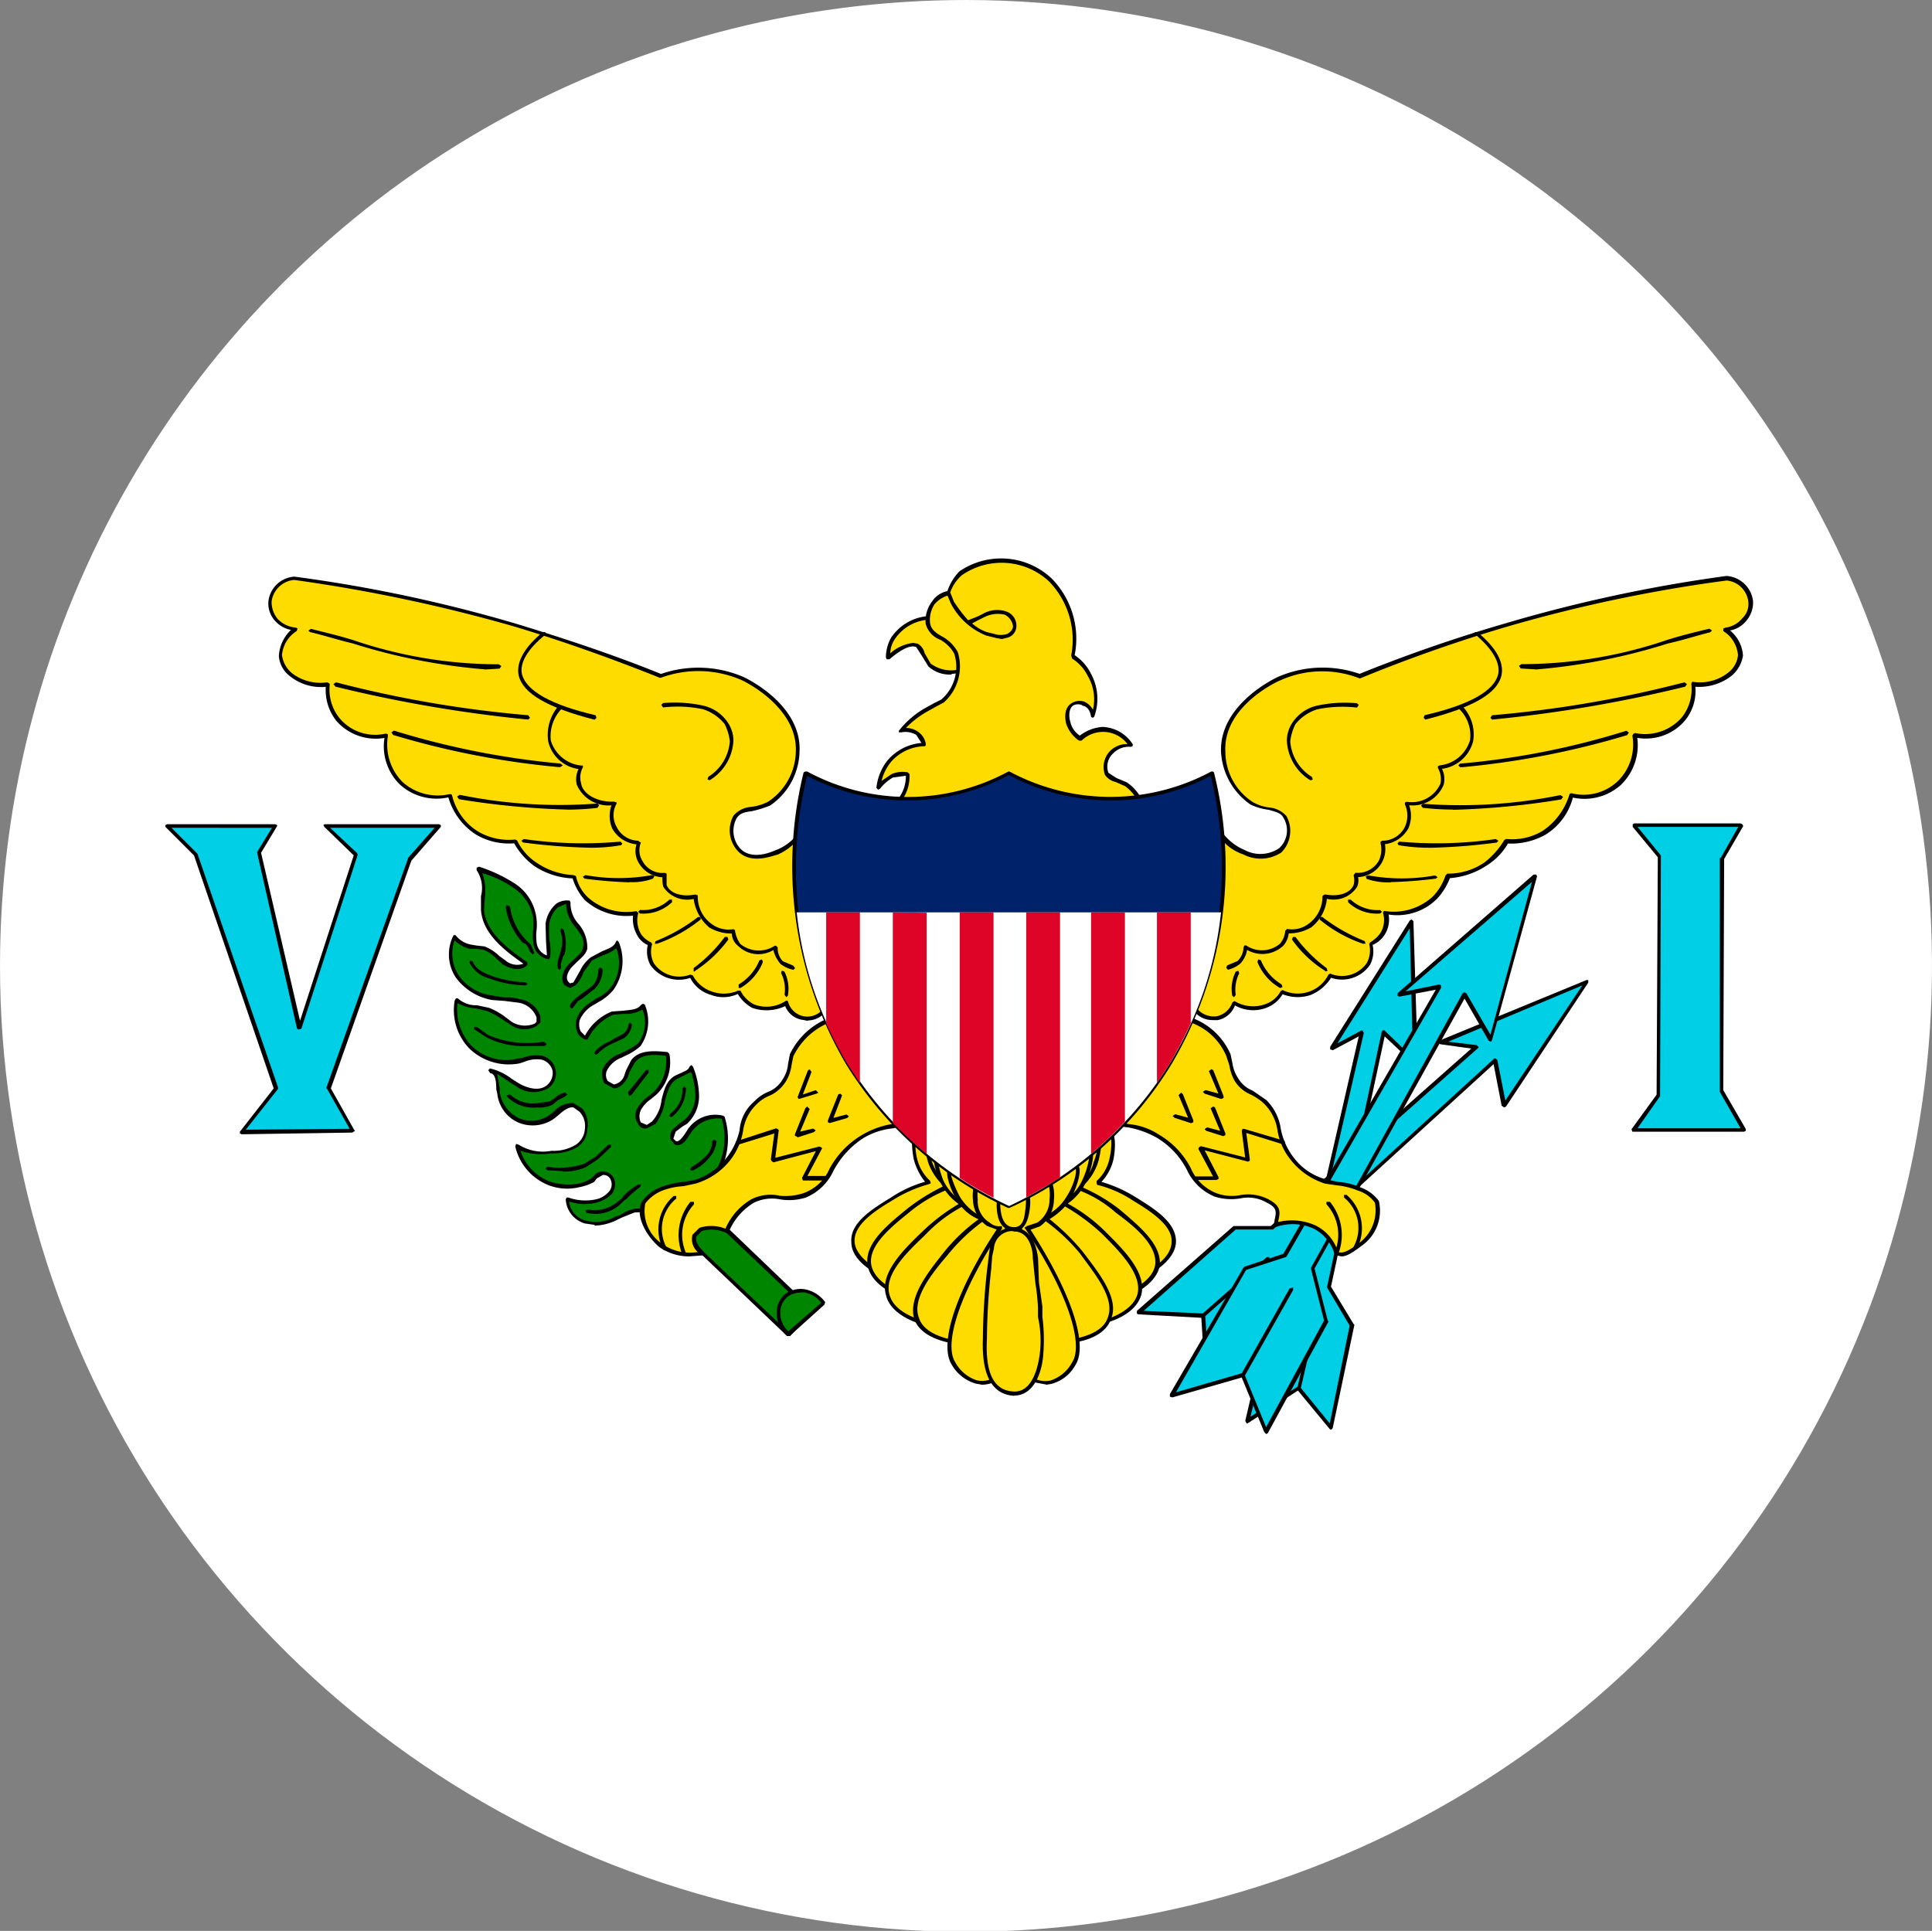 <svg xmlns="http://www.w3.org/2000/svg" xmlns:xlink="http://www.w3.org/1999/xlink" width="24" height="23.989" viewBox="0 0 24 23.989">
  <rect x="0" y="0" width="24" height="23.989" fill="#808080" stroke="none"/>
  <defs>
    <clipPath id="clip-path">
      <path id="Tracciato_4322" data-name="Tracciato 4322" d="M.589,12.744A12,12,0,1,0,12.594.749,12,12,0,0,0,.589,12.744" transform="translate(-0.589 -0.749)" fill="none"/>
    </clipPath>
  </defs>
  <g id="Isole_Vergini_Americane" data-name="Isole Vergini Americane" transform="translate(-0.589 -0.749)">
    <g id="Raggruppa_172" data-name="Raggruppa 172" transform="translate(0.589 0.749)" clip-path="url(#clip-path)">
      <rect id="Rettangolo_383" data-name="Rettangolo 383" width="36.672" height="24.054" transform="translate(-6.336 -0.032)" fill="#fff"/>
      <path id="Tracciato_4205" data-name="Tracciato 4205" d="M1.495,2.49,2.571,3.5l.28-.29-1.043-.99c-.312-.151-.57.032-.312.269" transform="translate(7.219 13.076)" fill="#008500"/>
      <path id="Tracciato_4206" data-name="Tracciato 4206" d="M2.583,3.552H2.572L1.5,2.53c-.151-.14-.108-.247-.086-.28.054-.086.226-.129.42-.032h.011l1.043,1,.011.011v.022l-.29.3ZM1.529,2.5l1.054,1,.258-.258L1.809,2.261c-.172-.075-.312-.054-.355.022-.043.054-.011.129.075.215" transform="translate(7.206 13.047)"/>
      <path id="Tracciato_4207" data-name="Tracciato 4207" d="M1.608,2.781l.441-.387a.331.331,0,0,0-.463-.1.324.324,0,0,0,.022.484" transform="translate(8.182 13.796)" fill="#008500"/>
      <path id="Tracciato_4208" data-name="Tracciato 4208" d="M1.626,2.821H1.615a.362.362,0,0,1-.129-.28.3.3,0,0,1,.1-.237A.321.321,0,0,1,1.83,2.24a.4.4,0,0,1,.258.161l-.011.032-.43.387Zm.151-.538a.264.264,0,0,0-.161.054.259.259,0,0,0-.086.2.31.31,0,0,0,.1.226l.409-.355a.346.346,0,0,0-.215-.129H1.776" transform="translate(8.163 13.777)"/>
      <path id="Tracciato_4209" data-name="Tracciato 4209" d="M4.494,4.839a.412.412,0,0,0-.43.194c-.043.054-.086.151-.161.118-.054-.022-.054-.1-.022-.14A.61.61,0,0,1,4.02,4.9a.419.419,0,0,0,.151-.323A1.057,1.057,0,0,0,4.1,4.215c-.011.075-.1.086-.161.108-.2.1-.14.43-.3.592l-.086.043c-.1.011-.14-.129-.1-.215a.739.739,0,0,1,.2-.2.536.536,0,0,0,.151-.484c-.151-.022-.333-.032-.43.086a1.056,1.056,0,0,0-.086.194.186.186,0,0,1-.151.118c-.1,0-.14-.118-.108-.2a.338.338,0,0,1,.194-.172.86.86,0,0,0,.237-.14A.484.484,0,0,0,3.5,3.452c-.086.108-.247.065-.377.1-.151.032-.247.183-.333.312a.192.192,0,0,1-.1-.237.4.4,0,0,1,.194-.2.955.955,0,0,0,.237-.172.647.647,0,0,0,.054-.581c-.032.129-.215.129-.323.2s-.118.226-.215.312L2.6,3.2l-.043-.022c-.054-.065-.011-.172.054-.237a.488.488,0,0,0,.161-.2c.065-.2-.237-.366-.194-.57-.14-.022-.247.129-.258.269s.022.28.011.42c-.1,0-.161-.108-.172-.2s.011-.194,0-.28A.55.55,0,0,0,1.9,1.967a1.349,1.349,0,0,0-.452-.215c.118.129.043.333.054.516.032.29.3.495.538.656a.2.2,0,0,1-.269-.011c-.086-.065-.151-.151-.247-.172L1.363,2.72a.308.308,0,0,1-.2-.118.509.509,0,0,0,.032.495.625.625,0,0,0,.43.258c.108.022.226.011.333.032A.3.3,0,0,1,2.2,3.6v.054l-.032.032a.3.3,0,0,1-.312-.022,1.188,1.188,0,0,0-.28-.161c-.129-.043-.29-.022-.387-.118a.629.629,0,0,0,.764.753.582.582,0,0,1,.3-.032.2.2,0,0,1,.065.355.347.347,0,0,1-.377-.032A1.035,1.035,0,0,0,1.6,4.259c.108.032.1.172.108.28a.386.386,0,0,0,.247.333.4.4,0,0,0,.409-.032c.086-.065.172-.161.28-.14l.086.054a.314.314,0,0,1-.054.452.609.609,0,0,1-.312.075.6.6,0,0,1-.43-.086.651.651,0,0,0,.409.473.666.666,0,0,0,.355.022.53.53,0,0,0,.183-.065c.043-.043.043-.086.118-.086a.132.132,0,0,1,.118.075.149.149,0,0,1-.032.172.361.361,0,0,1-.161.1.66.66,0,0,1-.355-.022.3.3,0,0,0,.215.28A.515.515,0,0,0,3.16,6.1.913.913,0,0,1,3.4,6a1.241,1.241,0,0,1,.28.011.686.686,0,0,0,.473-.161.716.716,0,0,0,.237-.269.83.83,0,0,0,.108-.742" transform="translate(4.489 9.038)" fill="#008500"/>
      <path id="Tracciato_4210" data-name="Tracciato 4210" d="M2.925,6.2,2.8,6.182a.33.33,0,0,1-.237-.3l.011-.022h.022a.628.628,0,0,0,.344.022.294.294,0,0,0,.151-.086.137.137,0,0,0,.032-.151.094.094,0,0,0-.1-.065l-.075.043-.032.043a.621.621,0,0,1-.183.065.64.64,0,0,1-.377-.022.681.681,0,0,1-.42-.484l.011-.032.032.011a.566.566,0,0,0,.409.075.524.524,0,0,0,.3-.075A.253.253,0,0,0,2.8,5.01a.26.26,0,0,0-.065-.215l-.075-.054c-.065-.011-.129.043-.194.1l-.054.043a.462.462,0,0,1-.441.043.443.443,0,0,1-.258-.355L1.7,4.515c0-.1-.011-.194-.075-.2L1.6,4.278l.022-.022a.7.7,0,0,1,.269.129l.086.054c.054.032.226.118.344.032A.2.2,0,0,0,2.4,4.289a.189.189,0,0,0-.129-.14.38.38,0,0,0-.215.022l-.065.022a.707.707,0,0,1-.624-.183.686.686,0,0,1-.183-.6L1.2,3.385h.022a.335.335,0,0,0,.237.086l.151.032a.872.872,0,0,1,.194.108l.086.065a.311.311,0,0,0,.29.022L2.2,3.676V3.622a.286.286,0,0,0-.226-.183L1.8,3.417l-.151-.011a.713.713,0,0,1-.452-.28.521.521,0,0,1-.032-.516L1.172,2.6h.022a.311.311,0,0,0,.194.118l.065.011.1.011a.537.537,0,0,1,.183.118l.075.054a.224.224,0,0,0,.226.043c-.247-.172-.506-.377-.527-.667V2.116a.4.4,0,0,0-.054-.323V1.761l.032-.011a1.928,1.928,0,0,1,.452.215A.6.6,0,0,1,2.2,2.4a.606.606,0,0,1,0,.14.608.608,0,0,0,0,.14.19.19,0,0,0,.129.172l-.011-.172L2.312,2.46a.4.4,0,0,1,.129-.247A.231.231,0,0,1,2.6,2.17h.011l.011.022a.379.379,0,0,0,.1.269.443.443,0,0,1,.108.312c-.022.075-.086.118-.14.172l-.043.043c-.054.054-.1.151-.043.2l.011.011.043-.011.086-.151a.451.451,0,0,1,.129-.161l.14-.075c.075-.032.151-.054.172-.118L3.2,2.664l.022.022a.624.624,0,0,1-.065.592.623.623,0,0,1-.183.151l-.054.032a.4.4,0,0,0-.183.194.21.21,0,0,0,.011.14l.054.054a.648.648,0,0,1,.333-.3l.151-.011c.086-.011.172-.011.215-.075l.022-.011.022.011a.538.538,0,0,1-.054.516A.721.721,0,0,1,3.3,4.1l-.043.022a.333.333,0,0,0-.183.161.136.136,0,0,0,.011.129l.075.043a.163.163,0,0,0,.129-.108l.022-.065.065-.129c.1-.129.28-.118.452-.1l.022.022a.554.554,0,0,1-.161.506l-.065.054a.394.394,0,0,0-.129.14.184.184,0,0,0,0,.151l.075.032.065-.043a.474.474,0,0,0,.118-.269c.032-.129.065-.258.194-.312L4,4.31c.043-.022.086-.032.1-.075l.022-.022.022.022a1.008,1.008,0,0,1,.075.366.468.468,0,0,1-.151.344l-.054.032-.086.065L3.9,5.128l.032.032c.043.011.086-.054.129-.118a.411.411,0,0,1,.452-.2l.022.011a.9.9,0,0,1-.108.775,1.025,1.025,0,0,1-.247.269.706.706,0,0,1-.484.172l-.1-.011a.525.525,0,0,0-.183-.011l-.161.065-.065.032a.654.654,0,0,1-.269.065m-.312-.29a.274.274,0,0,0,.2.226A.476.476,0,0,0,3.173,6.1l.065-.022A.469.469,0,0,1,3.42,6a1.164,1.164,0,0,1,.194,0L3.7,6.01a.7.7,0,0,0,.463-.151,1.011,1.011,0,0,0,.226-.269A.831.831,0,0,0,4.5,4.88a.4.4,0,0,0-.387.183c-.043.065-.1.172-.194.14l-.054-.065a.141.141,0,0,1,.032-.129l.086-.075L4.033,4.9a.4.4,0,0,0,.14-.3.933.933,0,0,0-.054-.3l-.108.054-.043.022c-.108.043-.14.161-.172.28a.639.639,0,0,1-.118.29L3.571,5a.094.094,0,0,1-.108-.054.181.181,0,0,1-.011-.194.469.469,0,0,1,.14-.151l.065-.054A.544.544,0,0,0,3.807,4.1c-.151-.022-.312-.022-.387.086L3.355,4.3l-.022.065c-.032.065-.1.14-.172.14l-.118-.065a.243.243,0,0,1-.022-.172.373.373,0,0,1,.215-.194l.043-.022a.746.746,0,0,0,.183-.108.432.432,0,0,0,.054-.42.392.392,0,0,1-.226.054l-.14.011a.649.649,0,0,0-.312.3L2.818,3.9a.171.171,0,0,1-.108-.086A.268.268,0,0,1,2.7,3.633a.443.443,0,0,1,.2-.215l.043-.032a.464.464,0,0,0,.183-.14.509.509,0,0,0,.065-.484.468.468,0,0,1-.161.086l-.14.065-.108.151a.405.405,0,0,1-.1.161l-.065.032-.065-.032c-.065-.075-.022-.194.054-.269L2.667,2.9c.043-.043.1-.086.108-.14.032-.1-.032-.183-.1-.269a.453.453,0,0,1-.108-.28l-.1.043a.345.345,0,0,0-.108.2,1.3,1.3,0,0,0,0,.2.741.741,0,0,1,.011.215L2.355,2.9a.221.221,0,0,1-.194-.215.407.407,0,0,1,0-.161V2.4a.557.557,0,0,0-.247-.387,1.28,1.28,0,0,0-.387-.183.656.656,0,0,1,.032.29l-.011.172c.032.28.29.473.538.645v.032c-.075.086-.215.054-.312-.011L1.7,2.89a.426.426,0,0,0-.161-.108l-.086-.011H1.376a.389.389,0,0,1-.194-.108.5.5,0,0,0,.054.441.6.6,0,0,0,.42.247l.14.022a.6.6,0,0,1,.194.022.315.315,0,0,1,.258.215v.075L2.2,3.729a.3.3,0,0,1-.333-.022l-.1-.065a.984.984,0,0,0-.183-.1l-.14-.032a.548.548,0,0,1-.226-.065.658.658,0,0,0,.172.527.613.613,0,0,0,.581.161l.065-.011a.447.447,0,0,1,.237-.022.225.225,0,0,1,.075.4.361.361,0,0,1-.4-.022l-.086-.054-.151-.1.032.183v.043a.431.431,0,0,0,.237.323.387.387,0,0,0,.387-.043l.054-.043a.294.294,0,0,1,.237-.1l.108.065a.307.307,0,0,1,.065.258.276.276,0,0,1-.129.226.594.594,0,0,1-.323.075A.758.758,0,0,1,2,5.278a.612.612,0,0,0,.377.387.74.74,0,0,0,.344.022.507.507,0,0,0,.161-.065l.032-.032a.129.129,0,0,1,.108-.054.155.155,0,0,1,.14.086.2.2,0,0,1-.032.2.423.423,0,0,1-.183.1.587.587,0,0,1-.333-.011" transform="translate(4.465 9.018)"/>
      <path id="Tracciato_4211" data-name="Tracciato 4211" d="M1.408,2.452l-.022-.011L1.4,2.409a.855.855,0,0,0,.194-.151.244.244,0,0,0,.065-.172l.022-.022.032.022a.35.35,0,0,1-.086.2.592.592,0,0,1-.2.161Z" transform="translate(7.188 12.092)"/>
      <path id="Tracciato_4212" data-name="Tracciato 4212" d="M1.384,2.381,1.362,2.37l.011-.032a.368.368,0,0,0,.151-.312L1.545,2l.022.022a.454.454,0,0,1-.172.355Z" transform="translate(6.954 11.497)"/>
      <path id="Tracciato_4213" data-name="Tracciato 4213" d="M1.336,2.307,1.325,2.3l-.011-.032.226-.28h.032v.032l-.215.28-.022.011" transform="translate(6.486 11.305)"/>
      <path id="Tracciato_4214" data-name="Tracciato 4214" d="M1.3,2.328l-.022-.011.011-.032a.491.491,0,0,1,.172-.118l.054-.032.1-.054a.152.152,0,0,0,.086-.129l.022-.022.022.022a.237.237,0,0,1-.1.172l-.118.054L1.479,2.2a.627.627,0,0,0-.161.118Z" transform="translate(6.105 10.775)"/>
      <path id="Tracciato_4215" data-name="Tracciato 4215" d="M1.269,2.382h0l-.022-.022c0-.043.043-.075.075-.108l.054-.043L1.527,2.1A.271.271,0,0,0,1.6,1.9l.022-.032.032.022a.331.331,0,0,1-.1.247l-.151.118-.054.032-.065.086-.022.011" transform="translate(5.831 10.15)"/>
      <path id="Tracciato_4216" data-name="Tracciato 4216" d="M1.257,2.337l-.022-.022a.342.342,0,0,1,.022-.151l.011-.043a.386.386,0,0,0,0-.269l.011-.032.032.022a.564.564,0,0,1,.011.3L1.3,2.176c-.011.054-.032.086-.022.129l-.011.032Z" transform="translate(5.692 9.711)"/>
      <path id="Tracciato_4217" data-name="Tracciato 4217" d="M1.506,2.407h0l-.032-.032-.022-.054L1.42,2.278l-.032-.011a.849.849,0,0,1-.215-.441l.011-.032.043.022a.729.729,0,0,0,.194.409l.022.022.043.043.043.1-.022.022" transform="translate(5.109 9.448)"/>
      <path id="Tracciato_4218" data-name="Tracciato 4218" d="M1.83,2.17h0a1.344,1.344,0,0,1-.452-.086.378.378,0,0,1-.247-.2l.011-.022.032.011c.022.075.1.129.215.172a1.335,1.335,0,0,0,.441.086l.022.022L1.83,2.17" transform="translate(4.7 10.072)"/>
      <path id="Tracciato_4219" data-name="Tracciato 4219" d="M1.8,2.172a1,1,0,0,1-.516-.108l-.151-.1V1.935h.032l.14.1A1.223,1.223,0,0,0,2,2.118l.032.032-.022.022H1.8" transform="translate(4.758 10.823)"/>
      <path id="Tracciato_4220" data-name="Tracciato 4220" d="M1.551,2.194a.458.458,0,0,1-.366-.129l-.011-.022.043-.011a.417.417,0,0,0,.344.108l.151-.022.065-.043a.212.212,0,0,1,.129-.065l.022.022-.022.022-.1.054-.065.054a.367.367,0,0,1-.183.032Z" transform="translate(5.119 11.565)"/>
      <path id="Tracciato_4221" data-name="Tracciato 4221" d="M1.434,2.4l-.194-.011-.022-.022.022-.022A.961.961,0,0,0,1.7,2.308l.14-.086L2,2.071h.032V2.1l-.161.151-.151.1a.665.665,0,0,1-.29.054" transform="translate(5.558 12.15)"/>
      <path id="Tracciato_4222" data-name="Tracciato 4222" d="M1.383,2.483l-.1-.011L1.265,2.44,1.3,2.429a.44.44,0,0,0,.377-.108l.043-.032.011-.022a.789.789,0,0,1,.194-.151h.032l-.011.032a1.151,1.151,0,0,0-.172.151l-.022.011-.043.043a.455.455,0,0,1-.323.129" transform="translate(6.007 12.599)"/>
      <path id="Tracciato_4223" data-name="Tracciato 4223" d="M3.561,4.948,6.1,2.7l-.441-.065,1.818-.753L6.444,3.431l-.108-.559-2.528,2.3-.043.592L2.754,6.7l-.043-.667L1.9,6,3.1,4.937Z" transform="translate(12.244 10.309)" fill="#00cfe5"/>
      <path id="Tracciato_4224" data-name="Tracciato 4224" d="M2.784,6.743H2.763l-.022-.022L2.7,6.076l-.785-.043L1.9,6.023V5.99l1.2-1.054h.463L6.054,2.731l-.387-.054-.022-.022.011-.022,1.829-.753h.022v.032L6.485,3.452l-.022.011-.032-.022-.1-.516-2.5,2.281-.043.57V5.8l-1.011.936Zm-.8-.753.732.032.032.022.043.624.957-.9.043-.57.011-.022L6.334,2.86l.011-.011.032.022.1.506.957-1.431-1.667.7.355.043.022.022V2.72L3.591,4.979H3.128Z" transform="translate(12.223 10.296)"/>
      <path id="Tracciato_4225" data-name="Tracciato 4225" d="M2,2.954l-.022-.011V2.911l.807-.71h.032v.032l-.807.71L2,2.954" transform="translate(12.952 13.417)"/>
      <path id="Tracciato_4226" data-name="Tracciato 4226" d="M2.729,6.3,3.45,3.191l-.377.194.99-1.571.054,1.743-.4-.366L3.041,6.343l.29.484L3.073,8.1,2.664,7.6,2.03,8.01l.344-1.463Z" transform="translate(13.469 9.644)" fill="#00cfe5"/>
      <path id="Tracciato_4227" data-name="Tracciato 4227" d="M3.092,8.147H3.081l-.4-.484-.613.4-.022.011L2.027,8.04l.344-1.474.011-.011.355-.237.7-3.055-.323.172-.032-.011V3.392l.99-1.571.022-.011.022.022.054,1.753-.022.022H4.125l-.366-.344L3.092,6.372l.28.463.011.011-.269,1.28L3.1,8.147Zm-.4-.538H2.7l.377.463.247-1.216-.28-.473V6.372l.678-3.163.011-.022h.022l.355.344L4.071,1.919l-.9,1.431.3-.161h.011L3.5,3.22,2.78,6.34l-.011.011-.344.237-.333,1.4.592-.377Z" transform="translate(13.442 9.613)"/>
      <path id="Tracciato_4228" data-name="Tracciato 4228" d="M2.109,3.291H2.1l-.011-.032.226-.979.032-.022.011.032L2.13,3.27l-.022.022" transform="translate(14.028 13.981)"/>
      <path id="Tracciato_4229" data-name="Tracciato 4229" d="M3.352,6.482,5.266,3.137l-.495.1L6.46,1.76,5.912,3.793l-.323-.559L3.7,6.644l.172.645L3.115,8.666l-.29-.7-.882.247.914-1.571Z" transform="translate(12.616 9.114)" fill="#00cfe5"/>
      <path id="Tracciato_4230" data-name="Tracciato 4230" d="M3.134,8.708h0l-.022-.022-.28-.678-.861.247L1.94,8.246V8.214l.914-1.571.011-.011.484-.161L5.243,3.19l-.452.086-.022-.011V3.233L6.458,1.759H6.49l.011.022L5.942,3.814l-.011.022L5.9,3.824,5.6,3.3,3.737,6.654,3.9,7.3l.011.011L3.156,8.7l-.022.011m-.29-.753.022.011.269.656L3.855,7.3l-.161-.635V6.643l1.883-3.41L5.6,3.222l.022.011.3.516.516-1.9L4.866,3.211l.42-.086.022.011v.032L3.392,6.5l-.011.011-.495.161L2.015,8.192l.818-.237Z" transform="translate(12.593 9.106)"/>
      <path id="Tracciato_4231" data-name="Tracciato 4231" d="M2.044,3.344H2.033l-.011-.032.6-1.065.043-.011v.032l-.6,1.065-.022.011" transform="translate(13.398 13.76)"/>
      <path id="Tracciato_4232" data-name="Tracciato 4232" d="M1.615,1.947a.429.429,0,0,1,.065-.226.574.574,0,0,1,.463-.258,1.866,1.866,0,0,1,.28.129c.194.1.29.14.312.237.022.151-.215.29-.226.3a.5.5,0,0,1-.377-.075c-.086-.108-.075-.215-.151-.247-.054-.022-.161-.022-.366.14" transform="translate(9.422 6.218)" fill="#ffdc00"/>
      <path id="Tracciato_4233" data-name="Tracciato 4233" d="M2.43,2.182a.394.394,0,0,1-.29-.1l-.086-.14-.065-.1c-.065-.032-.183.022-.333.151H1.623l-.011-.022a.5.5,0,0,1,.065-.247.607.607,0,0,1,.484-.269h.011a1.32,1.32,0,0,1,.28.129c.2.1.312.161.323.247.032.172-.2.323-.237.333H2.526l-.1.011m-.484-.387.065.011a.18.18,0,0,1,.086.118l.075.129a.427.427,0,0,0,.344.075c.032-.022.237-.151.215-.28-.011-.065-.108-.118-.3-.215A1.532,1.532,0,0,0,2.161,1.5a.548.548,0,0,0-.441.247.325.325,0,0,0-.054.172.521.521,0,0,1,.28-.129" transform="translate(9.393 6.198)"/>
      <path id="Tracciato_4234" data-name="Tracciato 4234" d="M2.227,2.168a.336.336,0,0,1,.065-.247.393.393,0,0,1,.194-.129.541.541,0,0,1,.151-.237.9.9,0,0,1,1.108.075,1.055,1.055,0,0,1,.28.957.546.546,0,0,1,.215.226.69.69,0,0,1,.043.516.207.207,0,0,0-.118-.161.188.188,0,0,0-.151.011.237.237,0,0,0-.043.226.366.366,0,0,0,.151.2.44.44,0,0,1,.269-.118.428.428,0,0,1,.366.2.25.25,0,0,0-.237.075.242.242,0,0,0-.065.269c.032.086.118.065.226.14a.612.612,0,0,1,.215.269,3.907,3.907,0,0,1-1.312.42A3.7,3.7,0,0,1,1.6,4.535a.434.434,0,0,0,.29-.194.429.429,0,0,0,.086-.29.334.334,0,0,0-.194.022.41.41,0,0,0-.172.151.511.511,0,0,1,.14-.333.644.644,0,0,1,.42-.215A.234.234,0,0,0,2.1,3.545a.286.286,0,0,0-.215-.032,1.7,1.7,0,0,1,.312-.269c.118-.065.151-.054.215-.108a.583.583,0,0,0,.172-.592c-.1-.194-.323-.183-.355-.377" transform="translate(9.305 5.566)" fill="#ffdc00"/>
      <path id="Tracciato_4235" data-name="Tracciato 4235" d="M3.192,4.933a3.682,3.682,0,0,1-1.571-.355L1.6,4.557l.022-.022a.411.411,0,0,0,.28-.183.457.457,0,0,0,.075-.258l-.161.022a.551.551,0,0,0-.161.14l-.022.011-.022-.022a.656.656,0,0,1,.14-.344.623.623,0,0,1,.42-.215l-.065-.1a.265.265,0,0,0-.183-.032H1.89V3.535a1.12,1.12,0,0,1,.323-.28l.118-.065.086-.043a.537.537,0,0,0,.161-.57.44.44,0,0,0-.172-.172.292.292,0,0,1-.183-.2A.394.394,0,0,1,2.3,1.932.3.3,0,0,1,2.493,1.8a.638.638,0,0,1,.151-.247.917.917,0,0,1,1.14.086,1.065,1.065,0,0,1,.29.957.588.588,0,0,1,.2.226.65.65,0,0,1,.043.538L4.3,3.374l-.022-.011c-.011-.075-.043-.129-.108-.14,0-.011-.065-.032-.118,0-.065.054-.043.172-.032.2a.273.273,0,0,0,.118.172.524.524,0,0,1,.28-.108.465.465,0,0,1,.377.215v.022l-.022.011a.268.268,0,0,0-.215.075.224.224,0,0,0-.065.247l.1.065.129.054a.564.564,0,0,1,.215.28l-.011.032a3.543,3.543,0,0,1-1.312.42c-.14.011-.28.022-.42.022M1.7,4.568a3.767,3.767,0,0,0,1.915.3A3.586,3.586,0,0,0,4.881,4.46.52.52,0,0,0,4.7,4.223L4.58,4.17a.214.214,0,0,1-.129-.086.286.286,0,0,1,.065-.3A.294.294,0,0,1,4.73,3.7a.38.38,0,0,0-.312-.151.386.386,0,0,0-.258.108H4.128a.408.408,0,0,1-.161-.215c-.011-.054-.032-.183.065-.247a.186.186,0,0,1,.161-.022.235.235,0,0,1,.108.1.57.57,0,0,0-.065-.42.531.531,0,0,0-.194-.215L4.031,2.6a1.041,1.041,0,0,0-.28-.925A.866.866,0,0,0,2.676,1.6a.493.493,0,0,0-.151.226v.022a.35.35,0,0,0-.194.118.362.362,0,0,0-.054.226c.011.086.075.129.151.172a.478.478,0,0,1,.194.194.6.6,0,0,1-.172.624l-.1.054L2.235,3.3a1.2,1.2,0,0,0-.258.2.262.262,0,0,1,.161.054.225.225,0,0,1,.086.14v.022l-.011.011a.567.567,0,0,0-.42.194.6.6,0,0,0-.118.237L1.8,4.073a.352.352,0,0,1,.2-.022l.022.022a.507.507,0,0,1-.086.312.462.462,0,0,1-.247.183" transform="translate(9.276 5.544)"/>
      <path id="Tracciato_4236" data-name="Tracciato 4236" d="M2.37,2.024l-.065-.011-.129-.032a.85.85,0,0,1-.441-.4l-.054-.129L1.7,1.432l.032.022.043.108a2.06,2.06,0,0,0,.172.226h.011l.108-.043.065-.032a.353.353,0,0,1,.29-.032.184.184,0,0,1,.129.172.152.152,0,0,1-.1.151l-.086.022M2,1.83a.543.543,0,0,0,.183.108l.129.032a.265.265,0,0,0,.129-.011c.032-.022.075-.054.065-.108a.192.192,0,0,0-.1-.129.371.371,0,0,0-.258.032l-.065.032L2,1.83" transform="translate(10.076 5.915)"/>
      <path id="Tracciato_4237" data-name="Tracciato 4237" d="M7.527,4.526a.66.66,0,0,1-.333.3c-.075.022-.3.108-.452-.032a.332.332,0,0,1-.065-.409c.086-.129.237-.075.42-.172a.785.785,0,0,0,.355-.645c.022-.57-.656-.893-.7-.914a1.351,1.351,0,0,0-1-.022A17.31,17.31,0,0,0,3.955,2,18.666,18.666,0,0,0,1.2,1.417a.343.343,0,0,0-.3.29.35.35,0,0,0,.323.344.4.4,0,0,0-.183.333.493.493,0,0,0,.581.355.56.56,0,0,0,.129.43.618.618,0,0,0,.6.2.643.643,0,0,0,.8.742.679.679,0,0,0,.333.463.858.858,0,0,0,.463.108,1.146,1.146,0,0,0,.258.28.807.807,0,0,0,.484.151.586.586,0,0,0,.14.269.744.744,0,0,0,.624.183.319.319,0,0,0,.032.269.262.262,0,0,0,.14.118.346.346,0,0,0,.022.247.424.424,0,0,0,.495.151.353.353,0,0,0,.247.215.439.439,0,0,0,.333-.011.468.468,0,0,0,.183.172.457.457,0,0,0,.409-.043.264.264,0,0,0,.215.194.277.277,0,0,0,.269-.1c-.086-.753-.183-1.506-.269-2.259" transform="translate(2.446 5.769)" fill="#ffdc00"/>
      <path id="Tracciato_4238" data-name="Tracciato 4238" d="M7.6,6.934l-.054-.011a.274.274,0,0,1-.226-.172.547.547,0,0,1-.409.022A.475.475,0,0,1,6.731,6.6a.426.426,0,0,1-.333.011A.414.414,0,0,1,6.14,6.4a.433.433,0,0,1-.495-.161.348.348,0,0,1-.032-.247.267.267,0,0,1-.129-.118.4.4,0,0,1-.054-.247.78.78,0,0,1-.6-.194.729.729,0,0,1-.151-.269A.925.925,0,0,1,4.2,5.008a.877.877,0,0,1-.247-.28.8.8,0,0,1-.473-.108.814.814,0,0,1-.344-.463A.676.676,0,0,1,2.536,4a.664.664,0,0,1-.194-.581.648.648,0,0,1-.6-.215.618.618,0,0,1-.129-.42.616.616,0,0,1-.441-.129A.348.348,0,0,1,1.03,2.4a.482.482,0,0,1,.151-.323.349.349,0,0,1-.194-.108A.32.32,0,0,1,.9,1.727a.346.346,0,0,1,.323-.312A18.148,18.148,0,0,1,3.977,2c.6.183,1.216.387,1.8.624a1.418,1.418,0,0,1,1.011.032c.032.011.742.344.71.936a.834.834,0,0,1-.366.667A1.381,1.381,0,0,1,6.9,4.33c-.086.011-.14.022-.183.086a.328.328,0,0,0,.054.387c.14.129.355.043.43.011a.611.611,0,0,0,.323-.28l.022-.011.022.022L7.839,6.8l-.011.011a.281.281,0,0,1-.226.118m-.269-.247h.011l.011.011a.248.248,0,0,0,.43.1L7.527,4.61a.668.668,0,0,1-.3.258c-.086.022-.323.118-.484-.032a.379.379,0,0,1-.065-.452.32.32,0,0,1,.215-.108.607.607,0,0,0,.215-.065.764.764,0,0,0,.344-.624c.022-.559-.656-.882-.688-.893a1.346,1.346,0,0,0-.99-.022H5.763c-.592-.237-1.194-.452-1.8-.635a19.734,19.734,0,0,0-2.743-.581.309.309,0,0,0-.28.269.329.329,0,0,0,.075.215.346.346,0,0,0,.226.108l.022.011-.011.032a.391.391,0,0,0-.183.3A.35.35,0,0,0,1.2,2.62a.58.58,0,0,0,.43.108l.022.011.011.011a.567.567,0,0,0,.118.42.576.576,0,0,0,.581.194l.022.011v.022a.662.662,0,0,0,.183.57.656.656,0,0,0,.581.151h.022l.011.011a.725.725,0,0,0,.323.452.755.755,0,0,0,.463.1l.022.011a.689.689,0,0,0,.247.28.89.89,0,0,0,.452.151l.032.011A.517.517,0,0,0,4.87,5.4a.715.715,0,0,0,.592.172h.011l.022.022a.337.337,0,0,0,.032.258.3.3,0,0,0,.129.108l.011.022a.314.314,0,0,0,.022.237.383.383,0,0,0,.452.14l.032.011a.417.417,0,0,0,.237.2.438.438,0,0,0,.323-.011h.032a.376.376,0,0,0,.172.172.432.432,0,0,0,.387-.043Z" transform="translate(2.434 5.749)"/>
      <path id="Tracciato_4239" data-name="Tracciato 4239" d="M1.945,2.524l-.022-.011.011-.032A.566.566,0,0,0,2.2,2.04a.631.631,0,0,0-.065-.215.568.568,0,0,0-.269-.183,1.545,1.545,0,0,0-.495-.022l-.022-.032.022-.022A1.643,1.643,0,0,1,1.88,1.6a.5.5,0,0,1,.29.2.406.406,0,0,1,.075.226.607.607,0,0,1-.29.495Z" transform="translate(6.866 7.169)"/>
      <path id="Tracciato_4240" data-name="Tracciato 4240" d="M3.14,1.981a7.452,7.452,0,0,1-1.646-.323c-.183-.043-.355-.1-.527-.14L.945,1.5l.032-.022c.172.043.355.086.527.14a5.593,5.593,0,0,0,1.807.3l.032.022-.022.032-.183.011" transform="translate(2.885 6.335)"/>
      <path id="Tracciato_4241" data-name="Tracciato 4241" d="M3.394,2h0A16.923,16.923,0,0,1,1,1.591L.974,1.559l.032-.022a14.2,14.2,0,0,0,2.388.409l.022.032L3.394,2" transform="translate(3.168 6.94)"/>
      <path id="Tracciato_4242" data-name="Tracciato 4242" d="M3.128,2.045a10.42,10.42,0,0,1-2.065-.4l-.022-.032.032-.022A10.057,10.057,0,0,0,3.139,2l.032.022-.032.022Z" transform="translate(3.821 7.486)"/>
      <path id="Tracciato_4243" data-name="Tracciato 4243" d="M2.483,1.85a9.918,9.918,0,0,1-1.345-.129l-.022-.032.032-.022a6.207,6.207,0,0,0,1.71.108l.022.022-.022.032a3.4,3.4,0,0,1-.377.022" transform="translate(4.563 8.208)"/>
      <path id="Tracciato_4244" data-name="Tracciato 4244" d="M2.052,1.826a7.535,7.535,0,0,1-.839-.065L1.191,1.74l.032-.022a5.128,5.128,0,0,0,1.2.032l.022.022-.011.022a2.169,2.169,0,0,1-.387.032" transform="translate(5.285 8.706)"/>
      <path id="Tracciato_4245" data-name="Tracciato 4245" d="M1.843,1.846A5.521,5.521,0,0,1,1.284,1.8l-.022-.022.032-.022a2.324,2.324,0,0,0,.828,0l.032.011L2.133,1.8a.719.719,0,0,1-.29.043" transform="translate(5.978 9.116)"/>
      <path id="Tracciato_4246" data-name="Tracciato 4246" d="M1.348,1.96l-.022-.022.022-.022a.473.473,0,0,0,.366-.129h.032V1.82a.514.514,0,0,1-.4.14" transform="translate(6.602 9.389)"/>
      <path id="Tracciato_4247" data-name="Tracciato 4247" d="M1.367,2.141H1.345l.011-.032a2.193,2.193,0,0,0,.527-.3h.032V1.84a1.843,1.843,0,0,1-.538.3Z" transform="translate(6.788 9.584)"/>
      <path id="Tracciato_4248" data-name="Tracciato 4248" d="M1.4,2.261H1.39V2.218a1.883,1.883,0,0,0,.387-.387H1.81l.011.032a1.576,1.576,0,0,1-.409.387Z" transform="translate(7.227 9.809)"/>
      <path id="Tracciato_4249" data-name="Tracciato 4249" d="M1.453,2.212H1.442V2.169a.622.622,0,0,0,.258-.3l.032-.011.011.032a.65.65,0,0,1-.28.323Z" transform="translate(7.734 10.062)"/>
      <path id="Tracciato_4250" data-name="Tracciato 4250" d="M1.556,2.2h0l-.022-.032A.448.448,0,0,0,1.491,1.9L1.5,1.87l.032.011a.473.473,0,0,1,.043.3L1.556,2.2" transform="translate(8.212 10.189)"/>
      <path id="Tracciato_4251" data-name="Tracciato 4251" d="M2.14,2.566H2.129c-.581-.151-.882-.323-.936-.549-.032-.161.065-.344.3-.538h.032v.032c-.226.183-.323.355-.29.495.054.2.355.377.914.506l.011.032-.022.022" transform="translate(5.25 6.374)"/>
      <path id="Tracciato_4252" data-name="Tracciato 4252" d="M4.275,4.845h0a.366.366,0,0,1-.161-.075A.432.432,0,0,1,4.028,4.6a.36.36,0,0,1-.441-.054.2.2,0,0,1-.075-.151.544.544,0,0,1-.28-.075.561.561,0,0,1-.194-.355.353.353,0,0,1-.377-.151.4.4,0,0,1-.011-.118.358.358,0,0,1-.29-.172.282.282,0,0,1-.032-.237.389.389,0,0,1-.3-.194.391.391,0,0,1-.011-.29H2.006a.427.427,0,0,1-.42-.258.288.288,0,0,1,.022-.194.448.448,0,0,1-.377-.344.553.553,0,0,1,.129-.441l.032.011v.032a.493.493,0,0,0-.129.387.441.441,0,0,0,.377.312h.022v.022a.262.262,0,0,0-.022.2c.022.14.215.237.409.226l.032.011V2.78a.293.293,0,0,0,0,.29.306.306,0,0,0,.269.172l.011.011.022.011A.25.25,0,0,0,2.4,3.49a.282.282,0,0,0,.28.151l.022.011v.14c.043.108.194.151.355.118l.032.011v.011a.415.415,0,0,0,.172.344.351.351,0,0,0,.269.065l.022.011v.011a.389.389,0,0,0,.065.161.363.363,0,0,0,.43.022H4.06l.022.022a.229.229,0,0,0,.065.172l.129.054.022.032-.022.022" transform="translate(5.579 7.203)"/>
      <path id="Tracciato_4253" data-name="Tracciato 4253" d="M2.239,4.526a.66.66,0,0,0,.333.3c.075.022.3.108.452-.032a.332.332,0,0,0,.065-.409c-.086-.129-.237-.075-.42-.172a.785.785,0,0,1-.355-.645c-.032-.57.656-.893.7-.914a1.351,1.351,0,0,1,1-.022A17.31,17.31,0,0,1,5.81,2a18.666,18.666,0,0,1,2.754-.581.332.332,0,0,1,.3.29.334.334,0,0,1-.323.344.429.429,0,0,1,.194.333.506.506,0,0,1-.592.355.585.585,0,0,1-.118.43.637.637,0,0,1-.613.2.632.632,0,0,1-.183.592.658.658,0,0,1-.6.151.751.751,0,0,1-.344.463.841.841,0,0,1-.463.108.96.96,0,0,1-.258.28.8.8,0,0,1-.473.151.773.773,0,0,1-.151.269.744.744,0,0,1-.624.183.319.319,0,0,1-.032.269.262.262,0,0,1-.14.118.346.346,0,0,1-.022.247.413.413,0,0,1-.484.151.412.412,0,0,1-.258.215.439.439,0,0,1-.333-.011.468.468,0,0,1-.183.172.457.457,0,0,1-.409-.043.264.264,0,0,1-.226.194.268.268,0,0,1-.258-.1c.086-.753.183-1.506.269-2.259" transform="translate(12.886 5.769)" fill="#ffdc00"/>
      <path id="Tracciato_4254" data-name="Tracciato 4254" d="M2.214,6.933a.29.29,0,0,1-.237-.108L1.967,6.8l.269-2.259.022-.022.022.011a.668.668,0,0,0,.323.29.416.416,0,0,0,.43-.022.3.3,0,0,0,.054-.377c-.032-.065-.1-.075-.183-.1a.731.731,0,0,1-.226-.065A.85.85,0,0,1,2.311,3.6c-.022-.592.688-.925.721-.936a1.39,1.39,0,0,1,1-.032,18.7,18.7,0,0,1,1.8-.624,18.456,18.456,0,0,1,2.754-.592h.011a.355.355,0,0,1,.323.312.349.349,0,0,1-.086.247.335.335,0,0,1-.2.118.439.439,0,0,1,.161.312.406.406,0,0,1-.151.258.653.653,0,0,1-.441.129.577.577,0,0,1-.129.42.638.638,0,0,1-.592.215.688.688,0,0,1-.2.581.676.676,0,0,1-.6.161.767.767,0,0,1-.344.463.873.873,0,0,1-.463.108.773.773,0,0,1-.258.269.954.954,0,0,1-.463.161.8.8,0,0,1-.161.258.7.7,0,0,1-.6.194.352.352,0,0,1-.054.258A.334.334,0,0,1,4.194,6a.358.358,0,0,1-.032.247.423.423,0,0,1-.484.161.542.542,0,0,1-.258.215.506.506,0,0,1-.344-.011.394.394,0,0,1-.183.161.46.46,0,0,1-.409-.022.287.287,0,0,1-.215.183H2.214M2.021,6.8a.274.274,0,0,0,.237.086.263.263,0,0,0,.194-.172L2.473,6.7h.011a.443.443,0,0,0,.387.032.345.345,0,0,0,.183-.161l.022-.011a.425.425,0,0,0,.323.022.42.42,0,0,0,.247-.215l.022-.011a.375.375,0,0,0,.452-.129.325.325,0,0,0,.032-.237l.011-.022a.412.412,0,0,0,.129-.118A.311.311,0,0,0,4.323,5.6l.011-.022h.011a.715.715,0,0,0,.6-.183A.682.682,0,0,0,5.1,5.136l.022-.022a.8.8,0,0,0,.463-.14,1.029,1.029,0,0,0,.247-.28l.022-.011a.737.737,0,0,0,.452-.1.836.836,0,0,0,.333-.452V4.125l.022-.011a.616.616,0,0,0,.581-.151A.638.638,0,0,0,7.421,3.4l.011-.022.022-.011a.606.606,0,0,0,.581-.194.567.567,0,0,0,.118-.42l.011-.022h.011a.566.566,0,0,0,.441-.118A.312.312,0,0,0,8.733,2.4a.391.391,0,0,0-.183-.3V2.07l.022-.011a.332.332,0,0,0,.215-.118.245.245,0,0,0,.075-.2.3.3,0,0,0-.269-.269,18.428,18.428,0,0,0-2.754.581,18.789,18.789,0,0,0-1.8.635H4.032a1.268,1.268,0,0,0-.979.022c-.032.011-.721.323-.688.893a.751.751,0,0,0,.344.624.559.559,0,0,0,.2.065.32.32,0,0,1,.215.108.379.379,0,0,1-.065.452.468.468,0,0,1-.473.022.583.583,0,0,1-.312-.247Z" transform="translate(12.857 5.74)"/>
      <path id="Tracciato_4255" data-name="Tracciato 4255" d="M2.377,2.524H2.366a.607.607,0,0,1-.29-.495A.406.406,0,0,1,2.151,1.8a.5.5,0,0,1,.29-.2,1.643,1.643,0,0,1,.506-.032l.022.022-.022.032a1.545,1.545,0,0,0-.495.022.568.568,0,0,0-.269.183.631.631,0,0,0-.065.215.566.566,0,0,0,.269.441l.011.032Z" transform="translate(13.91 7.169)"/>
      <path id="Tracciato_4256" data-name="Tracciato 4256" d="M2.547,1.981,2.365,1.97l-.022-.032.032-.022a5.593,5.593,0,0,0,1.807-.3c.172-.054.355-.1.527-.14l.032.022-.022.022c-.172.043-.344.1-.527.14a7.452,7.452,0,0,1-1.646.323" transform="translate(16.526 6.335)"/>
      <path id="Tracciato_4257" data-name="Tracciato 4257" d="M2.332,2,2.31,1.978l.022-.032A14.2,14.2,0,0,0,4.72,1.537l.032.022-.022.032A16.923,16.923,0,0,1,2.332,2Z" transform="translate(16.204 6.94)"/>
      <path id="Tracciato_4258" data-name="Tracciato 4258" d="M2.305,2.045H2.295l-.022-.022L2.295,2h.011A9.709,9.709,0,0,0,4.36,1.593l.032.022-.022.032a10.42,10.42,0,0,1-2.065.4" transform="translate(15.843 7.486)"/>
      <path id="Tracciato_4259" data-name="Tracciato 4259" d="M2.628,1.85a3.4,3.4,0,0,1-.377-.022L2.23,1.8l.022-.022a6.207,6.207,0,0,0,1.71-.108l.032.022-.022.032a9.918,9.918,0,0,1-1.345.129" transform="translate(15.423 8.208)"/>
      <path id="Tracciato_4260" data-name="Tracciato 4260" d="M2.6,1.826a2.169,2.169,0,0,1-.387-.032L2.2,1.772l.022-.022a5.128,5.128,0,0,0,1.2-.032l.032.022-.022.022a7.535,7.535,0,0,1-.839.065" transform="translate(15.16 8.706)"/>
      <path id="Tracciato_4261" data-name="Tracciato 4261" d="M2.478,1.846a.812.812,0,0,1-.3-.043l-.011-.032L2.2,1.76a2.331,2.331,0,0,0,.828,0l.032.022L3.037,1.8a5.521,5.521,0,0,1-.559.043" transform="translate(14.799 9.116)"/>
      <path id="Tracciato_4262" data-name="Tracciato 4262" d="M2.544,1.96h0a.514.514,0,0,1-.4-.14V1.788h.032a.489.489,0,0,0,.366.129l.022.022-.022.022" transform="translate(14.603 9.389)"/>
      <path id="Tracciato_4263" data-name="Tracciato 4263" d="M2.662,2.141H2.651a1.713,1.713,0,0,1-.538-.3V1.808h.032a2.193,2.193,0,0,0,.527.3l.011.032H2.662" transform="translate(14.281 9.584)"/>
      <path id="Tracciato_4264" data-name="Tracciato 4264" d="M2.5,2.261,2.49,2.251a1.421,1.421,0,0,1-.409-.387l.011-.032h.032a1.883,1.883,0,0,0,.387.387l.011.032L2.5,2.261" transform="translate(13.969 9.809)"/>
      <path id="Tracciato_4265" data-name="Tracciato 4265" d="M2.331,2.212H2.321a.65.65,0,0,1-.28-.323l.011-.032.032.011a.622.622,0,0,0,.258.3l.011.032-.022.011" transform="translate(13.579 10.062)"/>
      <path id="Tracciato_4266" data-name="Tracciato 4266" d="M2.041,2.2,2.02,2.182a.473.473,0,0,1,.043-.3l.032-.011.011.032a.448.448,0,0,0-.043.269Z" transform="translate(13.288 10.189)"/>
      <path id="Tracciato_4267" data-name="Tracciato 4267" d="M2.255,2.566l-.022-.022.011-.032c.559-.129.861-.3.914-.506.032-.14-.065-.312-.28-.495l-.011-.032H2.9c.237.194.333.377.3.538C3.147,2.243,2.846,2.415,2.255,2.566Z" transform="translate(15.452 6.374)"/>
      <path id="Tracciato_4268" data-name="Tracciato 4268" d="M2.027,4.845l-.022-.022.011-.032.129-.054a.252.252,0,0,0,.075-.172l.011-.022h.022a.347.347,0,0,0,.42-.022.283.283,0,0,0,.065-.161l.011-.011.011-.011a.343.343,0,0,0,.269-.065A.415.415,0,0,0,3.2,3.931L3.21,3.92l.022-.011c.161.032.312-.011.355-.118a.22.22,0,0,0,0-.118L3.6,3.651l.011-.011A.3.3,0,0,0,3.9,3.49a.32.32,0,0,0,.022-.215V3.253l.022-.011a.31.31,0,0,0,.28-.172.334.334,0,0,0,0-.28V2.769l.022-.011a.389.389,0,0,0,.42-.226.276.276,0,0,0-.032-.194V2.317l.022-.011a.441.441,0,0,0,.377-.312A.455.455,0,0,0,4.9,1.607V1.575l.032-.011a.507.507,0,0,1,.14.441.461.461,0,0,1-.387.344.288.288,0,0,1,.022.194.414.414,0,0,1-.43.258.391.391,0,0,1-.011.29.389.389,0,0,1-.29.194.347.347,0,0,1-.043.237.358.358,0,0,1-.29.172.214.214,0,0,1-.011.118.345.345,0,0,1-.377.151.513.513,0,0,1-.194.355.544.544,0,0,1-.28.075.279.279,0,0,1-.065.151.379.379,0,0,1-.452.054.326.326,0,0,1-.086.172A.393.393,0,0,1,2.027,4.845Z" transform="translate(13.228 7.203)"/>
      <path id="Tracciato_4269" data-name="Tracciato 4269" d="M3.69,1.926a.761.761,0,0,0-.495.452c-.043.108-.022.183-.086.3-.1.161-.215.151-.366.28-.237.2-.118.43-.344.7a.812.812,0,0,1-.409.29,1.639,1.639,0,0,0-.409.086.455.455,0,0,0-.226.161c-.086.172.054.409.2.538a.644.644,0,0,0,.516.1.232.232,0,0,1-.1-.215c.032-.086.2-.14.409-.054a.715.715,0,0,1,.323-.377c.247-.129.377.022.635-.075.366-.129.3-.484.732-.732.29-.172.484-.1.549-.215C4.7,3.013,4.583,2.7,3.69,1.926" transform="translate(6.637 10.736)" fill="#ffdc00"/>
      <path id="Tracciato_4270" data-name="Tracciato 4270" d="M1.956,4.893a.645.645,0,0,1-.387-.118c-.161-.14-.3-.387-.215-.559a.505.505,0,0,1,.237-.183,1.178,1.178,0,0,1,.269-.065l.151-.022a.843.843,0,0,0,.559-.624.522.522,0,0,1,.183-.355.494.494,0,0,1,.172-.118.364.364,0,0,0,.183-.161A.417.417,0,0,0,3.172,2.5l.022-.118A.9.9,0,0,1,3.7,1.924l.032.011c.742.645,1.054,1.054.947,1.259-.043.075-.118.086-.2.108a.886.886,0,0,0-.366.118,1.087,1.087,0,0,0-.377.409.653.653,0,0,1-.344.333.682.682,0,0,1-.323.022.511.511,0,0,0-.323.043.759.759,0,0,0-.312.366L2.4,4.6a.428.428,0,0,0-.3-.022l-.065.065c-.022.043.011.129.086.194l.011.022-.022.022-.151.011M3.71,1.978a.858.858,0,0,0-.473.43l-.022.108a.513.513,0,0,1-.065.194.46.46,0,0,1-.2.183A.47.47,0,0,0,2.785,3a.559.559,0,0,0-.172.333.812.812,0,0,1-.161.366.856.856,0,0,1-.43.29l-.151.032a.852.852,0,0,0-.258.054.493.493,0,0,0-.215.161.49.49,0,0,0,.2.495.6.6,0,0,0,.452.108.212.212,0,0,1-.065-.215l.086-.086a.48.48,0,0,1,.323.011.777.777,0,0,1,.323-.366.534.534,0,0,1,.355-.043.727.727,0,0,0,.29-.032.559.559,0,0,0,.323-.3,1.085,1.085,0,0,1,.775-.559c.086-.011.14-.022.172-.075.065-.118-.043-.43-.925-1.194" transform="translate(6.618 10.716)"/>
      <path id="Tracciato_4271" data-name="Tracciato 4271" d="M1.429,2.808,1.407,2.8a.548.548,0,0,1,.129-.667h.032v.032a.487.487,0,0,0-.118.613l-.011.032Z" transform="translate(6.833 12.726)"/>
      <path id="Tracciato_4272" data-name="Tracciato 4272" d="M1.441,2.8,1.42,2.793a.651.651,0,0,1,.1-.656h.043v.032a.561.561,0,0,0-.1.6L1.452,2.8Z" transform="translate(7.057 12.794)"/>
      <path id="Tracciato_4273" data-name="Tracciato 4273" d="M2.557,2.7h-.28l-.011-.032.172-.333-.527.14L1.89,2.461l-.011-.022.043-.323-.452.14-.032-.011.011-.032.495-.161.022.011.011.011-.043.344.549-.14.022.011.011.011-.183.344h.226l.022.032L2.557,2.7" transform="translate(7.697 11.966)"/>
      <path id="Tracciato_4274" data-name="Tracciato 4274" d="M1.532,2.35H1.521L1.51,2.328l.129-.333.022-.011.022.032-.108.28.161-.054.032.032-.022.011Z" transform="translate(8.398 11.302)"/>
      <path id="Tracciato_4275" data-name="Tracciato 4275" d="M1.529,2.4l-.022-.011V2.371l.129-.323.022-.022.032.032-.118.28L1.733,2.3l.032.022-.022.022-.2.065Z" transform="translate(8.368 11.721)"/>
      <path id="Tracciato_4276" data-name="Tracciato 4276" d="M1.567,2.378l-.022-.011V2.345l.129-.323L1.7,2.012l.022.022-.108.28.161-.043.032.022-.022.022Z" transform="translate(8.739 11.575)"/>
      <path id="Tracciato_4277" data-name="Tracciato 4277" d="M2.834,1.926c.323.151.452.312.495.452a1.168,1.168,0,0,0,.086.3c.1.161.215.151.366.28.237.2.118.43.333.7a.909.909,0,0,0,.42.29,1.639,1.639,0,0,1,.409.086.414.414,0,0,1,.226.172c.075.161-.054.4-.2.527-.215.161-.247.118-.29.108a.588.588,0,0,0-.764-.355c.032-.14.075-.2-.1-.3-.247-.129-.377.022-.645-.075-.355-.129-.29-.484-.71-.732-.3-.172-.495-.1-.57-.215-.065-.14.054-.463.947-1.237" transform="translate(11.936 10.736)" fill="#ffdc00"/>
      <path id="Tracciato_4278" data-name="Tracciato 4278" d="M4.752,4.893,4.7,4.882H4.688l-.022-.022a.517.517,0,0,0-.258-.312.635.635,0,0,0-.463-.022l-.022-.011-.011-.011.011-.065c.022-.1.032-.151-.1-.215A.459.459,0,0,0,3.5,4.172a.682.682,0,0,1-.323-.022.653.653,0,0,1-.344-.333,1,1,0,0,0-.377-.4A1.153,1.153,0,0,0,2.1,3.29a.266.266,0,0,1-.2-.1c-.108-.2.2-.624.947-1.269H2.87a.836.836,0,0,1,.506.463L3.4,2.5a.428.428,0,0,0,.065.172.364.364,0,0,0,.183.161l.172.118A.63.63,0,0,1,4,3.312a.853.853,0,0,0,.161.355.736.736,0,0,0,.4.269l.151.032a.792.792,0,0,1,.269.065.486.486,0,0,1,.237.172A.531.531,0,0,1,5,4.764c-.14.108-.2.129-.247.129m-.043-.054h0c.043.011.086.022.258-.108a.506.506,0,0,0,.2-.506.41.41,0,0,0-.215-.151A.9.9,0,0,0,4.7,4.011l-.151-.022a.88.88,0,0,1-.43-.3.766.766,0,0,1-.161-.366.59.59,0,0,0-.172-.333.7.7,0,0,0-.161-.108.43.43,0,0,1-.2-.172.58.58,0,0,1-.065-.194L3.321,2.4a.754.754,0,0,0-.463-.42c-.882.764-.99,1.065-.925,1.183.032.054.086.065.172.086a.82.82,0,0,1,.377.129,1.032,1.032,0,0,1,.4.42.575.575,0,0,0,.323.312.557.557,0,0,0,.29.022.546.546,0,0,1,.355.054c.161.086.14.161.118.269v.011a.712.712,0,0,1,.463.043.538.538,0,0,1,.28.333" transform="translate(11.911 10.716)"/>
      <path id="Tracciato_4279" data-name="Tracciato 4279" d="M2.281,2.807H2.27l-.011-.032a.487.487,0,0,0-.118-.613V2.129h.032A.548.548,0,0,1,2.3,2.8l-.022.011" transform="translate(14.555 12.716)"/>
      <path id="Tracciato_4280" data-name="Tracciato 4280" d="M2.239,2.8H2.229l-.011-.032a.561.561,0,0,0-.1-.6V2.137h.043a.651.651,0,0,1,.1.656L2.239,2.8" transform="translate(14.36 12.794)"/>
      <path id="Tracciato_4281" data-name="Tracciato 4281" d="M2.257,2.687H1.988l-.022-.022.022-.022h.226L2.031,2.3l.011-.022.022-.011.549.14-.043-.333.011-.022H2.6L3.1,2.2l.011.032-.032.011-.452-.14.043.323v.022l-.022.011-.538-.14.172.333v.022l-.022.011" transform="translate(12.855 11.973)"/>
      <path id="Tracciato_4282" data-name="Tracciato 4282" d="M2.215,2.35H2.2L2,2.285l-.022-.022.032-.022.161.043-.118-.28.032-.022.022.011.129.323v.022l-.022.011" transform="translate(12.964 11.302)"/>
      <path id="Tracciato_4283" data-name="Tracciato 4283" d="M2.217,2.393H2.206L2,2.328,1.98,2.307l.032-.022.161.043-.118-.28.032-.022.022.011.129.323v.022l-.022.011" transform="translate(12.984 11.721)"/>
      <path id="Tracciato_4284" data-name="Tracciato 4284" d="M2.18,2.388H2.169l-.2-.065L1.943,2.3l.032-.022.161.043-.118-.28.032-.032.022.022.129.323v.022Z" transform="translate(12.623 11.565)"/>
      <path id="Tracciato_4285" data-name="Tracciato 4285" d="M2.37,2.059c-.054.032-.043.226-.022.323a.494.494,0,0,0,.172.3,1.6,1.6,0,0,0-.463.2c-.215.129-.495.312-.484.538.011.2.269.344.323.377l.99-1.054c-.333-.6-.463-.71-.516-.688" transform="translate(9.022 12.012)" fill="#ffdc00"/>
      <path id="Tracciato_4286" data-name="Tracciato 4286" d="M1.917,3.847H1.907c-.1-.054-.333-.194-.333-.4-.022-.247.269-.42.495-.559a1.489,1.489,0,0,1,.42-.194.744.744,0,0,1-.14-.28s-.065-.312.032-.355c.065-.032.183.032.549.7v.022l-1,1.065ZM2.4,2.1c-.032.011-.043.172-.011.3a.541.541,0,0,0,.161.28l.011.032-.022.011a1.714,1.714,0,0,0-.452.2c-.215.129-.484.3-.473.516.011.172.215.3.29.344L2.875,2.76c-.366-.667-.463-.667-.473-.656" transform="translate(9.002 11.988)"/>
      <path id="Tracciato_4287" data-name="Tracciato 4287" d="M2.338,2.062c-.065.043-.022.258.011.377a.616.616,0,0,0,.226.3,2.374,2.374,0,0,0-.495.29c-.226.194-.516.42-.484.678.032.237.344.355.409.387.333-.452.667-.893.99-1.334-.441-.635-.6-.732-.656-.7" transform="translate(9.205 12.009)" fill="#ffdc00"/>
      <path id="Tracciato_4288" data-name="Tracciato 4288" d="M2.025,4.131H2.014c-.118-.043-.387-.172-.42-.4-.043-.269.258-.506.495-.7a2.435,2.435,0,0,1,.452-.28.713.713,0,0,1-.194-.29c-.022-.075-.1-.344,0-.4.054-.043.194,0,.688.7v.022L2.047,4.12ZM2.38,2.1H2.369c-.043.032-.022.215.022.344a.653.653,0,0,0,.215.3l.011.022-.011.022a1.761,1.761,0,0,0-.495.29c-.226.183-.506.409-.473.645.032.2.28.323.377.355l.979-1.3c-.441-.6-.57-.678-.613-.678" transform="translate(9.184 11.984)"/>
      <path id="Tracciato_4289" data-name="Tracciato 4289" d="M2.246,2.084c-.065.043,0,.269.054.387a.683.683,0,0,0,.258.3,2.171,2.171,0,0,0-.484.366c-.226.215-.516.495-.452.753s.387.333.463.355c.312-.495.613-1,.925-1.506-.538-.613-.71-.7-.764-.656" transform="translate(9.404 12.181)" fill="#ffdc00"/>
      <path id="Tracciato_4290" data-name="Tracciato 4290" d="M2.107,4.3h0c-.129-.032-.43-.14-.484-.377-.075-.269.215-.559.452-.785a2.386,2.386,0,0,1,.452-.344A.683.683,0,0,1,2.29,2.5c-.032-.065-.129-.344-.043-.409.065-.054.2-.022.8.656v.022L2.129,4.284,2.107,4.3m.172-2.173c-.043.032,0,.226.054.366a.6.6,0,0,0,.258.28l.011.022-.011.022a1.8,1.8,0,0,0-.484.366c-.226.215-.506.484-.441.732.054.215.323.3.43.333L3,2.757c-.581-.656-.7-.645-.721-.635" transform="translate(9.382 12.164)"/>
      <path id="Tracciato_4291" data-name="Tracciato 4291" d="M2.083,2.111c-.054.054.032.269.086.377a.678.678,0,0,0,.3.269,1.9,1.9,0,0,0-.441.42c-.2.247-.452.57-.366.818s.43.28.506.29c.247-.538.495-1.087.742-1.624-.592-.538-.775-.6-.828-.549" transform="translate(9.728 12.39)" fill="#ffdc00"/>
      <path id="Tracciato_4292" data-name="Tracciato 4292" d="M2.188,4.324h0c-.118-.011-.441-.075-.527-.3-.086-.269.161-.581.366-.839a2.224,2.224,0,0,1,.43-.409.559.559,0,0,1-.28-.258c-.043-.065-.161-.323-.086-.4s.194-.043.861.538v.032L2.21,4.313l-.022.011M2.156,2.14H2.124v.011c-.043.032.032.215.1.344a.671.671,0,0,0,.29.258V2.8a2.322,2.322,0,0,0-.441.42c-.194.226-.452.549-.355.785.065.2.355.258.463.28L2.9,2.689c-.527-.473-.688-.549-.742-.549" transform="translate(9.699 12.372)"/>
      <path id="Tracciato_4293" data-name="Tracciato 4293" d="M2.241,4.7a.347.347,0,0,1-.226.032.5.5,0,0,1-.28-.237c-.161-.247.075-.925.581-1.678l-.151-.043A.48.48,0,0,1,2,2.466.546.546,0,0,1,2.1,2.1l.355.183C2.381,3.09,2.306,3.9,2.241,4.7" transform="translate(10.108 12.433)" fill="#ffdc00"/>
      <path id="Tracciato_4294" data-name="Tracciato 4294" d="M2.1,4.787l-.065-.011a.506.506,0,0,1-.3-.237c-.161-.258.054-.914.559-1.678l-.118-.043A.41.41,0,0,1,2,2.5a.535.535,0,0,1,.108-.387L2.134,2.1l.355.194.011.022-.215,2.42v.011a.41.41,0,0,1-.183.043m.032-2.636a.525.525,0,0,0-.075.333.31.31,0,0,0,.151.29.171.171,0,0,0,.129.043H2.36v.032c-.506.753-.732,1.42-.581,1.657a.47.47,0,0,0,.269.226.3.3,0,0,0,.194-.022l.2-2.388Z" transform="translate(10.087 12.414)"/>
      <path id="Tracciato_4295" data-name="Tracciato 4295" d="M2.338,2.059c.054.032.043.226.022.323a.494.494,0,0,1-.172.3,1.6,1.6,0,0,1,.463.2c.215.129.495.312.484.538-.011.2-.269.344-.323.377-.333-.355-.656-.71-.99-1.054.333-.6.463-.71.516-.688" transform="translate(11.442 12.012)" fill="#ffdc00"/>
      <path id="Tracciato_4296" data-name="Tracciato 4296" d="M2.842,3.847H2.82l-1-1.065V2.749c.377-.656.495-.721.549-.688.1.043.043.344.043.344a.605.605,0,0,1-.151.29,1.708,1.708,0,0,1,.43.194c.226.14.506.312.495.559-.011.2-.237.344-.333.4ZM1.874,2.76l.968,1.033c.086-.043.29-.172.29-.355.011-.2-.258-.377-.473-.506a1.427,1.427,0,0,0-.452-.2L2.2,2.706V2.685a.517.517,0,0,0,.161-.28c.032-.14.032-.29-.011-.3-.011-.011-.1-.011-.473.656" transform="translate(11.422 11.988)"/>
      <path id="Tracciato_4297" data-name="Tracciato 4297" d="M2.451,2.062c.065.043.022.258-.011.377a.616.616,0,0,1-.226.3,2.374,2.374,0,0,1,.495.29c.226.194.527.42.484.678-.032.237-.344.355-.409.387-.333-.452-.667-.893-.99-1.334.441-.635.6-.732.656-.7" transform="translate(11.179 12.009)" fill="#ffdc00"/>
      <path id="Tracciato_4298" data-name="Tracciato 4298" d="M2.814,4.138l-.022-.011L1.8,2.793l-.011-.022c.506-.7.635-.742.7-.71.086.054.022.333,0,.4a.694.694,0,0,1-.2.3,2.109,2.109,0,0,1,.473.28c.226.194.527.43.495.7C3.212,3.966,2.932,4.1,2.814,4.138ZM1.857,2.783l.957,1.3c.108-.043.355-.161.387-.355.032-.237-.247-.473-.484-.645a1.49,1.49,0,0,0-.484-.29l-.011-.022V2.75a.487.487,0,0,0,.215-.3c.054-.129.075-.323.032-.344-.011-.011-.14,0-.613.678" transform="translate(11.149 11.987)"/>
      <path id="Tracciato_4299" data-name="Tracciato 4299" d="M2.55,2.084c.054.043,0,.269-.065.387a.622.622,0,0,1-.258.3,2.184,2.184,0,0,1,.495.366c.215.215.506.495.452.753-.075.247-.4.333-.463.355-.323-.495-.624-1-.936-1.506.549-.613.71-.7.775-.656" transform="translate(10.983 12.181)" fill="#ffdc00"/>
      <path id="Tracciato_4300" data-name="Tracciato 4300" d="M2.71,4.29,2.7,4.279,1.774,2.773l.011-.032c.581-.667.732-.7.785-.656.086.065-.011.344-.043.42a.674.674,0,0,1-.237.29,2.071,2.071,0,0,1,.463.344c.226.226.516.506.452.785-.065.237-.355.333-.484.366ZM1.828,2.762l.9,1.485c.108-.032.377-.129.43-.333.054-.247-.226-.527-.441-.742a2.542,2.542,0,0,0-.484-.355l-.011-.011V2.773a.584.584,0,0,0,.258-.29c.065-.14.1-.333.065-.355s-.14-.022-.721.635" transform="translate(10.974 12.158)"/>
      <path id="Tracciato_4301" data-name="Tracciato 4301" d="M2.583,2.111c.054.054-.032.269-.1.377a.619.619,0,0,1-.29.269,1.9,1.9,0,0,1,.441.42c.2.247.452.57.366.818s-.43.28-.506.29C2.25,3.746,2,3.2,1.755,2.66c.592-.538.775-.6.828-.549" transform="translate(10.788 12.39)" fill="#ffdc00"/>
      <path id="Tracciato_4302" data-name="Tracciato 4302" d="M2.527,4.319l-.022-.011L1.752,2.684l.011-.022c.656-.592.818-.6.871-.549.065.075-.054.344-.086.409a.831.831,0,0,1-.269.258,2.836,2.836,0,0,1,.409.4c.194.258.463.581.355.839-.075.226-.377.29-.516.3Zm-.71-1.635.732,1.592c.108-.022.387-.075.452-.269.1-.247-.172-.559-.344-.8a2.379,2.379,0,0,0-.452-.42L2.193,2.77,2.2,2.748a.584.584,0,0,0,.29-.247c.086-.129.14-.323.108-.355s-.151-.043-.785.538" transform="translate(10.759 12.366)"/>
      <path id="Tracciato_4303" data-name="Tracciato 4303" d="M1.977,4.7a.327.327,0,0,0,.215.032.5.5,0,0,0,.29-.237c.161-.247-.075-.925-.581-1.678l.151-.043A.413.413,0,0,0,2.2,2.466a.448.448,0,0,0-.1-.366c-.108.065-.226.118-.344.183.075.807.14,1.614.215,2.42" transform="translate(10.857 12.433)" fill="#ffdc00"/>
      <path id="Tracciato_4304" data-name="Tracciato 4304" d="M2.158,4.787l-.172-.032-.011-.022L1.76,2.313l.011-.022L2.115,2.1l.032.011a.535.535,0,0,1,.108.387.41.41,0,0,1-.172.323l-.118.043c.495.764.721,1.42.559,1.678a.479.479,0,0,1-.3.237l-.065.011m-.14-.075a.3.3,0,0,0,.194.022.47.47,0,0,0,.269-.226c.151-.237-.075-.9-.581-1.657L1.889,2.84l.032-.022.129-.043a.349.349,0,0,0,.151-.29.525.525,0,0,0-.075-.333l-.312.172Z" transform="translate(10.837 12.414)"/>
      <path id="Tracciato_4305" data-name="Tracciato 4305" d="M2.425,3.19a2.166,2.166,0,0,1,.022.527c-.032.226-.118.506-.355.495-.323-.011-.366-.387-.366-.688.011-.333.054-.688.086-1.022l.011-.1a.252.252,0,0,1,.269-.237c.183,0,.258.172.28.355l.043.613.011.054" transform="translate(10.505 13.097)" fill="#ffdc00"/>
      <path id="Tracciato_4306" data-name="Tracciato 4306" d="M2.113,4.254h0c-.194-.011-.409-.14-.387-.71a8.058,8.058,0,0,1,.054-.871L1.8,2.511l.011-.086a.278.278,0,0,1,.3-.258c.161,0,.269.129.3.377l.011.3.043.3v.129a2.218,2.218,0,0,1,.011.463c-.011.194-.1.516-.366.516m0-2.044a.23.23,0,0,0-.247.215l-.022.1-.011.151a8.058,8.058,0,0,0-.054.871c-.022.43.086.645.333.656.226.011.3-.29.323-.463a1.34,1.34,0,0,0-.022-.463V3.157a2.584,2.584,0,0,0-.032-.3l-.032-.312c0-.129-.054-.333-.237-.333" transform="translate(10.484 13.087)"/>
      <path id="Tracciato_4307" data-name="Tracciato 4307" d="M2.089,2.58a1.1,1.1,0,0,1,.011.269c-.011.108-.065.247-.172.237-.161,0-.194-.194-.183-.333,0-.172.022-.344.032-.516l.011-.043a.124.124,0,0,1,.14-.118c.086,0,.129.075.129.172l.032.3V2.58" transform="translate(10.669 12.18)" fill="#ffdc00"/>
      <path id="Tracciato_4308" data-name="Tracciato 4308" d="M1.956,3.137h0c-.108-.011-.226-.075-.215-.366,0-.14.022-.29.032-.441l.011-.075V2.2a.171.171,0,0,1,.172-.129q.129,0,.161.194v.151l.011.151.011.032v.032a.586.586,0,0,1,.011.237c-.022.172-.086.269-.194.269m0-1.022a.1.1,0,0,0-.118.1l-.011.043-.011.086-.032.43c0,.2.054.312.172.312s.129-.129.14-.215a.794.794,0,0,0,0-.226L2.085,2.6V2.588l-.011-.161-.011-.161c0-.065-.032-.151-.108-.151" transform="translate(10.641 12.16)"/>
      <path id="Tracciato_4309" data-name="Tracciato 4309" d="M4.168,7.021a4.688,4.688,0,0,0,2-1.775,4.846,4.846,0,0,0,.527-3.6,2.665,2.665,0,0,1-2.528,0,2.665,2.665,0,0,1-2.528,0,4.9,4.9,0,0,0,.527,3.6,4.688,4.688,0,0,0,2,1.775" transform="translate(8.364 7.964)" fill="#00226a"/>
      <path id="Tracciato_4310" data-name="Tracciato 4310" d="M4.193,7.062H4.182A4.682,4.682,0,0,1,2.17,5.276a4.861,4.861,0,0,1-.527-3.625l.022-.011h.022a2.628,2.628,0,0,0,2.5,0H4.2a2.65,2.65,0,0,0,2.507,0h.022l.011.011a4.809,4.809,0,0,1-.527,3.625A4.567,4.567,0,0,1,4.2,7.062ZM1.686,1.694a4.742,4.742,0,0,0,.527,3.561A4.716,4.716,0,0,0,4.193,7.019,4.655,4.655,0,0,0,6.172,5.255,4.742,4.742,0,0,0,6.7,1.694a2.682,2.682,0,0,1-2.507-.011,2.682,2.682,0,0,1-2.506.011" transform="translate(8.34 7.945)"/>
      <path id="Tracciato_4311" data-name="Tracciato 4311" d="M4.145,5.45a4.688,4.688,0,0,0,2-1.775A4.5,4.5,0,0,0,6.78,1.8H1.509a4.5,4.5,0,0,0,.635,1.872,4.688,4.688,0,0,0,2,1.775" transform="translate(8.388 9.535)" fill="#fff"/>
      <path id="Tracciato_4312" data-name="Tracciato 4312" d="M1.543,1.8V3.18a5.446,5.446,0,0,0,.258.495l.161.247V1.8Z" transform="translate(8.72 9.535)" fill="#de0427"/>
      <path id="Tracciato_4313" data-name="Tracciato 4313" d="M1.62,1.8V4.417q.21.21.42.387v-3Z" transform="translate(9.471 9.535)" fill="#de0427"/>
      <path id="Tracciato_4314" data-name="Tracciato 4314" d="M1.7,1.8v3.3c.161.108.3.183.42.247V1.8Z" transform="translate(10.222 9.535)" fill="#de0427"/>
      <path id="Tracciato_4315" data-name="Tracciato 4315" d="M1.774,1.8V5.342c.118-.065.269-.151.42-.247V1.8Z" transform="translate(10.974 9.535)" fill="#de0427"/>
      <path id="Tracciato_4316" data-name="Tracciato 4316" d="M1.849,1.8v3a4.762,4.762,0,0,0,.42-.4V1.8Z" transform="translate(11.705 9.535)" fill="#de0427"/>
      <path id="Tracciato_4317" data-name="Tracciato 4317" d="M2.345,3.18V1.8h-.42V3.922l.161-.247a5.447,5.447,0,0,0,.258-.495" transform="translate(12.447 9.535)" fill="#de0427"/>
      <path id="Tracciato_4318" data-name="Tracciato 4318" d="M.782,1.7H2.127l-.2.333L2.428,4.22l.7-2.162L2.751,1.7H4.16l-.366.42-1,2.84.3.527-1.388.022.43-.549-1-2.9Z" transform="translate(1.293 8.556)" fill="#00cfe5"/>
      <path id="Tracciato_4319" data-name="Tracciato 4319" d="M1.727,5.552l-.022-.011V5.52l.42-.538-.99-2.894L.78,1.733V1.712L.8,1.7H2.146l.022.011v.011l-.2.333.484,2.087.667-2.055-.366-.355-.011-.022L2.759,1.7h1.42l.022.011v.022l-.366.42-1,2.829.29.516.011.011L3.1,5.531ZM.855,1.744l.312.312.011.011,1,2.9v.022l-.4.506,1.291-.011-.28-.495-.011-.011L3.792,2.131V2.121l.333-.377h-1.3l.333.312.011.022-.7,2.162-.032.011L2.415,4.24,1.92,2.056V2.045l.183-.3Z" transform="translate(1.275 8.54)"/>
      <path id="Tracciato_4320" data-name="Tracciato 4320" d="M2.476,1.7H3.81l-.237.409L3.562,4.994l.28.495H2.476l.3-.43L2.788,2.09Z" transform="translate(17.822 8.556)" fill="#00cfe5"/>
      <path id="Tracciato_4321" data-name="Tracciato 4321" d="M3.871,5.53H2.484L2.473,5.5l.312-.43L2.8,2.12l-.312-.377V1.711L2.505,1.7H3.828l.022.011.011.022-.237.409L3.613,5.013l.28.484v.022l-.022.011M2.548,5.487h1.28L3.57,5.035V2.13h.011L3.8,1.743H2.548l.29.355v.011L2.828,5.078v.011Z" transform="translate(17.794 8.53)"/>
    </g>
  </g>
</svg>
